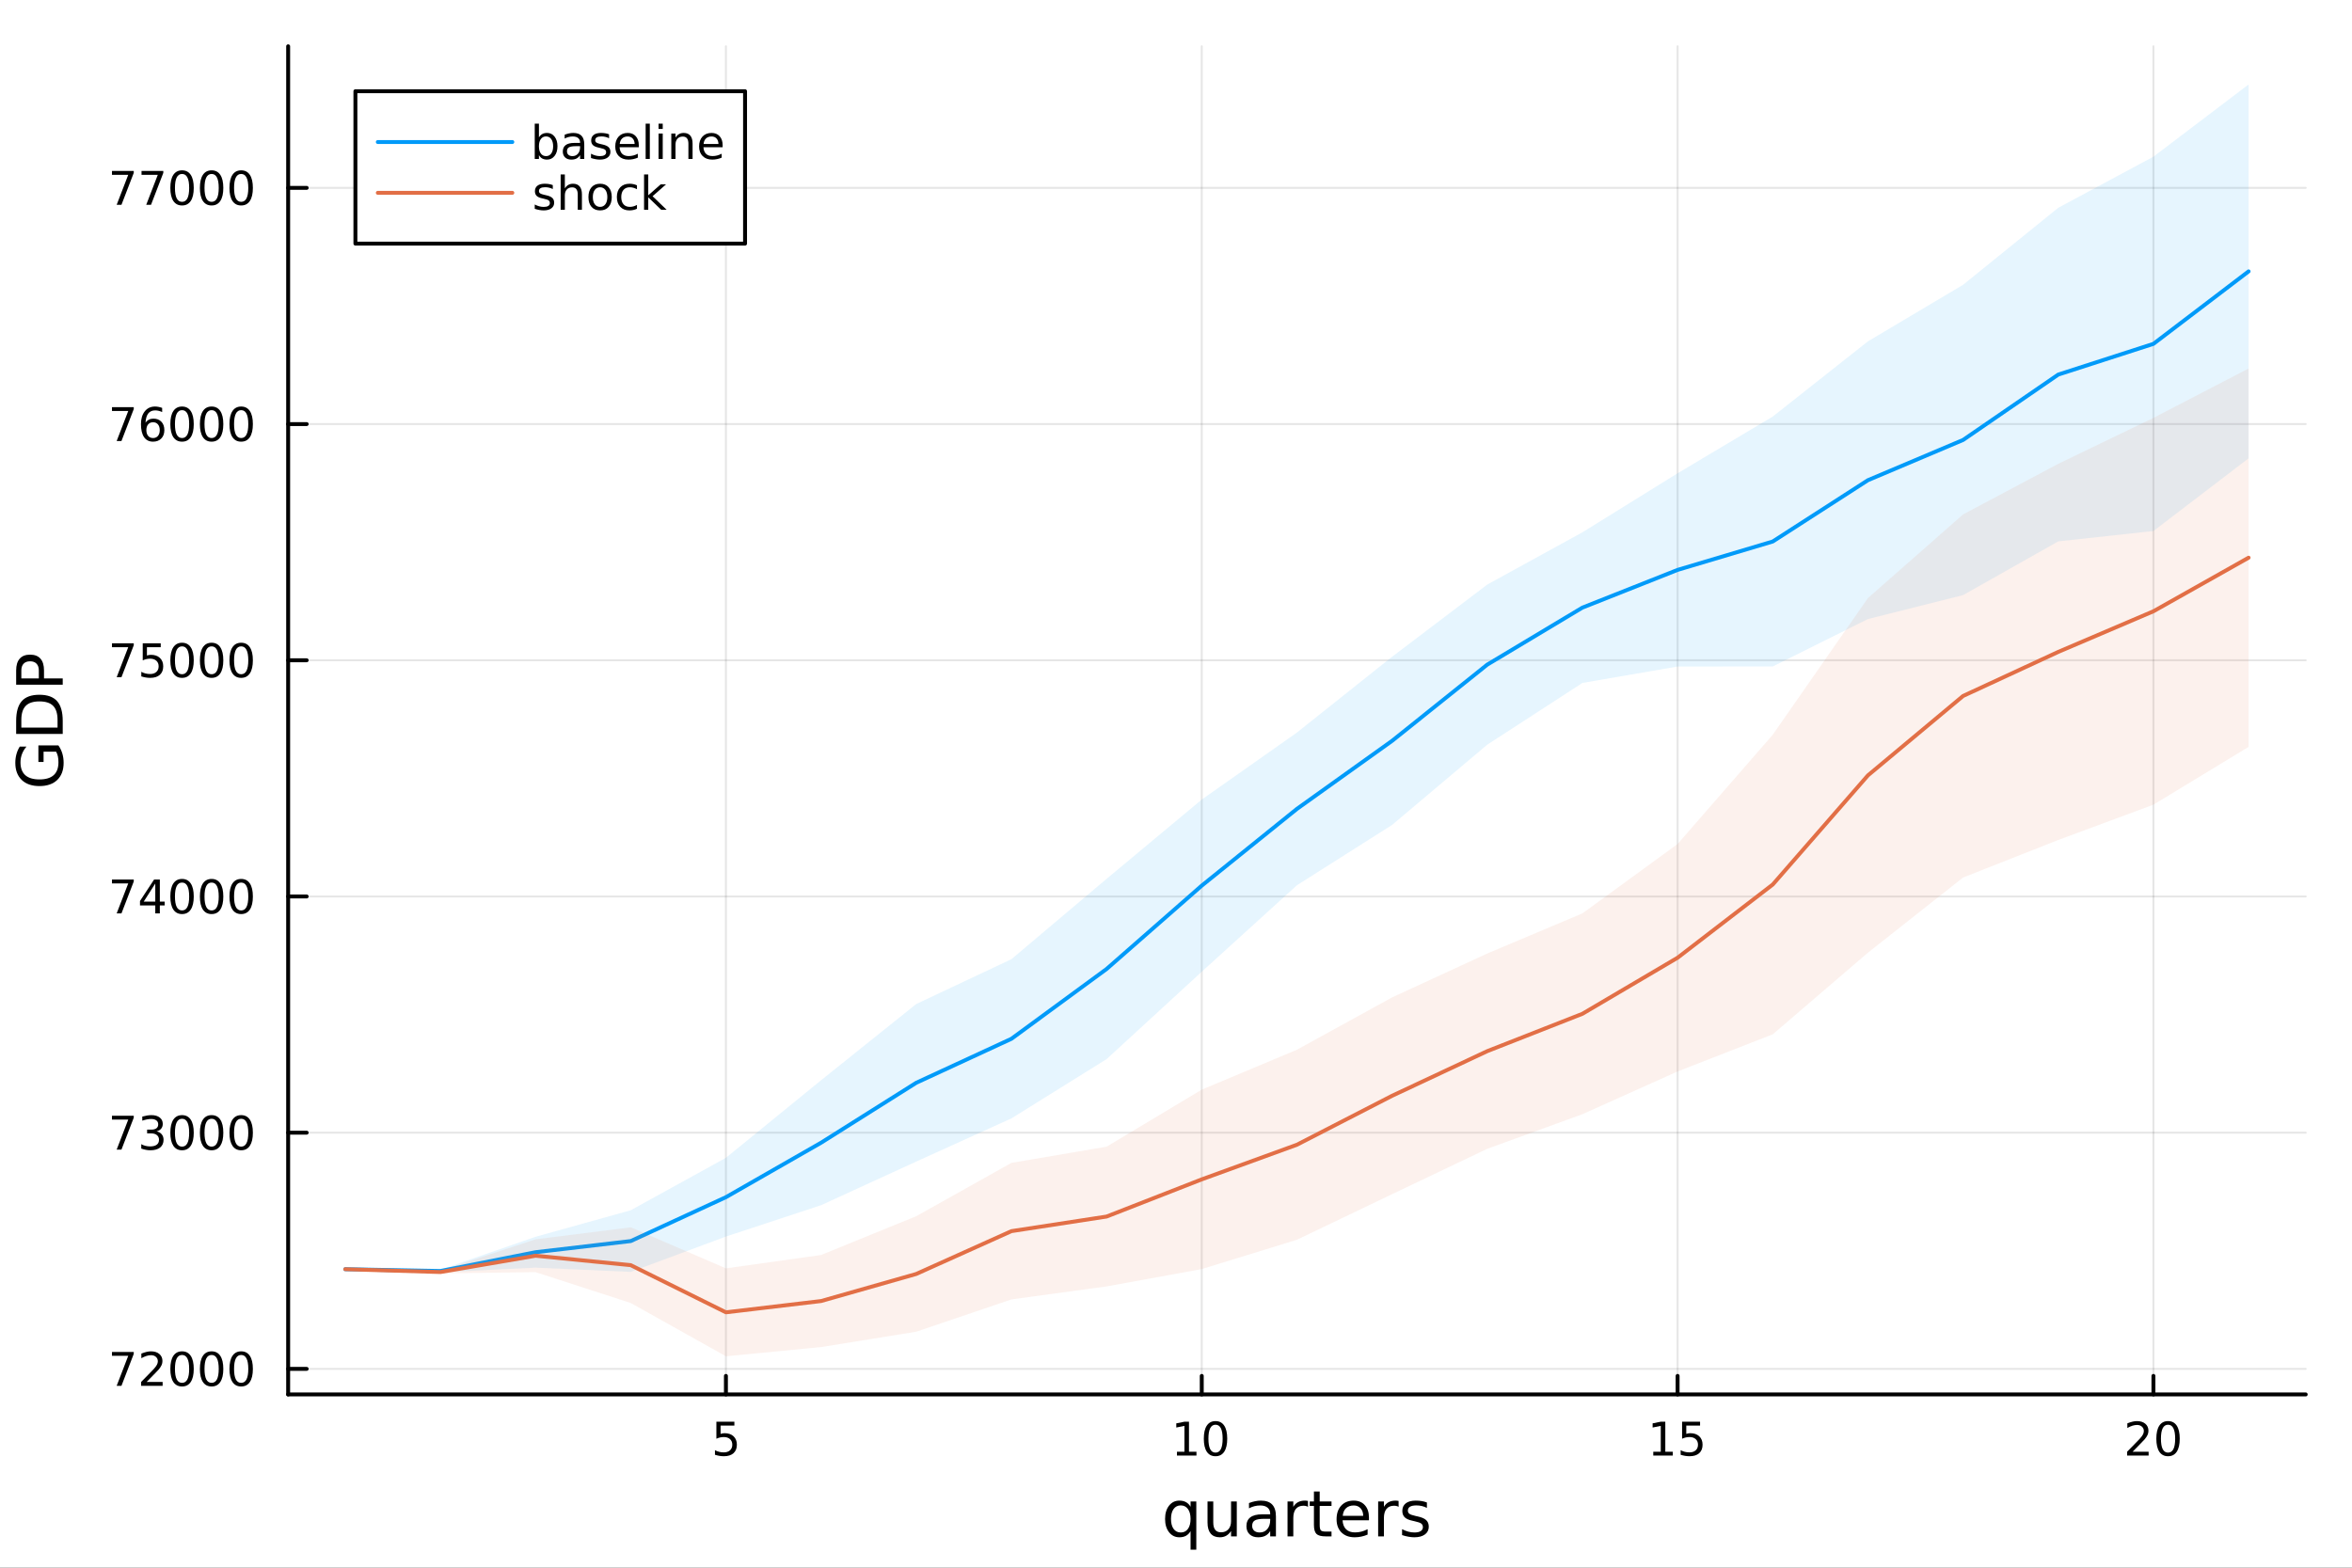 <?xml version="1.0" encoding="utf-8"?>
<svg xmlns="http://www.w3.org/2000/svg" xmlns:xlink="http://www.w3.org/1999/xlink" width="600" height="400" viewBox="0 0 2400 1600">
<rect x="0" y="0" width="2400" height="1600" fill="#333333" stroke="none"/>
<defs>
  <clipPath id="clip050">
    <rect x="0" y="0" width="2400" height="1600"/>
  </clipPath>
</defs>
<path clip-path="url(#clip050)" d="M0 1600 L2400 1600 L2400 0 L0 0  Z" fill="#ffffff" fill-rule="evenodd" fill-opacity="1"/>
<defs>
  <clipPath id="clip051">
    <rect x="480" y="0" width="1681" height="1600"/>
  </clipPath>
</defs>
<path clip-path="url(#clip050)" d="M294.033 1423.18 L2352.76 1423.18 L2352.76 47.244 L294.033 47.244  Z" fill="#ffffff" fill-rule="evenodd" fill-opacity="1"/>
<defs>
  <clipPath id="clip052">
    <rect x="294" y="47" width="2060" height="1377"/>
  </clipPath>
</defs>
<polyline clip-path="url(#clip052)" style="stroke:#000000; stroke-linecap:round; stroke-linejoin:round; stroke-width:2; stroke-opacity:0.1; fill:none" points="740.737,1423.18 740.737,47.244 "/>
<polyline clip-path="url(#clip052)" style="stroke:#000000; stroke-linecap:round; stroke-linejoin:round; stroke-width:2; stroke-opacity:0.1; fill:none" points="1226.28,1423.18 1226.28,47.244 "/>
<polyline clip-path="url(#clip052)" style="stroke:#000000; stroke-linecap:round; stroke-linejoin:round; stroke-width:2; stroke-opacity:0.1; fill:none" points="1711.83,1423.18 1711.83,47.244 "/>
<polyline clip-path="url(#clip052)" style="stroke:#000000; stroke-linecap:round; stroke-linejoin:round; stroke-width:2; stroke-opacity:0.1; fill:none" points="2197.38,1423.18 2197.38,47.244 "/>
<polyline clip-path="url(#clip050)" style="stroke:#000000; stroke-linecap:round; stroke-linejoin:round; stroke-width:4; stroke-opacity:1; fill:none" points="294.033,1423.18 2352.76,1423.18 "/>
<polyline clip-path="url(#clip050)" style="stroke:#000000; stroke-linecap:round; stroke-linejoin:round; stroke-width:4; stroke-opacity:1; fill:none" points="740.737,1423.18 740.737,1404.28 "/>
<polyline clip-path="url(#clip050)" style="stroke:#000000; stroke-linecap:round; stroke-linejoin:round; stroke-width:4; stroke-opacity:1; fill:none" points="1226.28,1423.18 1226.28,1404.28 "/>
<polyline clip-path="url(#clip050)" style="stroke:#000000; stroke-linecap:round; stroke-linejoin:round; stroke-width:4; stroke-opacity:1; fill:none" points="1711.83,1423.18 1711.83,1404.28 "/>
<polyline clip-path="url(#clip050)" style="stroke:#000000; stroke-linecap:round; stroke-linejoin:round; stroke-width:4; stroke-opacity:1; fill:none" points="2197.38,1423.18 2197.38,1404.28 "/>
<path clip-path="url(#clip050)" d="M731.014 1451.02 L749.371 1451.02 L749.371 1454.96 L735.297 1454.96 L735.297 1463.43 Q736.315 1463.08 737.334 1462.92 Q738.352 1462.73 739.371 1462.73 Q745.158 1462.73 748.538 1465.9 Q751.917 1469.08 751.917 1474.49 Q751.917 1480.07 748.445 1483.17 Q744.973 1486.25 738.653 1486.25 Q736.477 1486.25 734.209 1485.88 Q731.964 1485.51 729.556 1484.77 L729.556 1480.07 Q731.639 1481.2 733.862 1481.76 Q736.084 1482.32 738.561 1482.32 Q742.565 1482.32 744.903 1480.21 Q747.241 1478.1 747.241 1474.49 Q747.241 1470.88 744.903 1468.77 Q742.565 1466.67 738.561 1466.67 Q736.686 1466.67 734.811 1467.08 Q732.959 1467.5 731.014 1468.38 L731.014 1451.02 Z" fill="#000000" fill-rule="nonzero" fill-opacity="1" /><path clip-path="url(#clip050)" d="M1200.97 1481.64 L1208.61 1481.64 L1208.61 1455.28 L1200.3 1456.95 L1200.3 1452.69 L1208.56 1451.02 L1213.24 1451.02 L1213.24 1481.64 L1220.88 1481.64 L1220.88 1485.58 L1200.97 1485.58 L1200.97 1481.64 Z" fill="#000000" fill-rule="nonzero" fill-opacity="1" /><path clip-path="url(#clip050)" d="M1240.32 1454.1 Q1236.71 1454.1 1234.88 1457.66 Q1233.08 1461.2 1233.08 1468.33 Q1233.08 1475.44 1234.88 1479.01 Q1236.71 1482.55 1240.32 1482.55 Q1243.96 1482.55 1245.76 1479.01 Q1247.59 1475.44 1247.59 1468.33 Q1247.59 1461.2 1245.76 1457.66 Q1243.96 1454.1 1240.32 1454.1 M1240.32 1450.39 Q1246.13 1450.39 1249.19 1455 Q1252.27 1459.58 1252.27 1468.33 Q1252.27 1477.06 1249.19 1481.67 Q1246.13 1486.25 1240.32 1486.25 Q1234.51 1486.25 1231.44 1481.67 Q1228.38 1477.06 1228.38 1468.33 Q1228.38 1459.58 1231.44 1455 Q1234.51 1450.39 1240.32 1450.39 Z" fill="#000000" fill-rule="nonzero" fill-opacity="1" /><path clip-path="url(#clip050)" d="M1687.02 1481.64 L1694.66 1481.64 L1694.66 1455.28 L1686.35 1456.95 L1686.35 1452.69 L1694.61 1451.02 L1699.29 1451.02 L1699.29 1481.64 L1706.93 1481.64 L1706.93 1485.58 L1687.02 1485.58 L1687.02 1481.64 Z" fill="#000000" fill-rule="nonzero" fill-opacity="1" /><path clip-path="url(#clip050)" d="M1716.42 1451.02 L1734.77 1451.02 L1734.77 1454.96 L1720.7 1454.96 L1720.7 1463.43 Q1721.72 1463.08 1722.74 1462.92 Q1723.75 1462.73 1724.77 1462.73 Q1730.56 1462.73 1733.94 1465.9 Q1737.32 1469.08 1737.32 1474.49 Q1737.32 1480.07 1733.85 1483.17 Q1730.37 1486.25 1724.05 1486.25 Q1721.88 1486.25 1719.61 1485.88 Q1717.36 1485.51 1714.96 1484.77 L1714.96 1480.07 Q1717.04 1481.2 1719.26 1481.76 Q1721.49 1482.32 1723.96 1482.32 Q1727.97 1482.32 1730.3 1480.21 Q1732.64 1478.1 1732.64 1474.49 Q1732.64 1470.88 1730.3 1468.77 Q1727.97 1466.67 1723.96 1466.67 Q1722.09 1466.67 1720.21 1467.08 Q1718.36 1467.5 1716.42 1468.38 L1716.42 1451.02 Z" fill="#000000" fill-rule="nonzero" fill-opacity="1" /><path clip-path="url(#clip050)" d="M2176.15 1481.64 L2192.47 1481.64 L2192.47 1485.58 L2170.53 1485.58 L2170.53 1481.64 Q2173.19 1478.89 2177.77 1474.26 Q2182.38 1469.61 2183.56 1468.27 Q2185.81 1465.74 2186.69 1464.01 Q2187.59 1462.25 2187.59 1460.56 Q2187.59 1457.8 2185.64 1456.07 Q2183.72 1454.33 2180.62 1454.33 Q2178.42 1454.33 2175.97 1455.09 Q2173.54 1455.86 2170.76 1457.41 L2170.76 1452.69 Q2173.58 1451.55 2176.04 1450.97 Q2178.49 1450.39 2180.53 1450.39 Q2185.9 1450.39 2189.09 1453.08 Q2192.29 1455.77 2192.29 1460.26 Q2192.29 1462.39 2191.48 1464.31 Q2190.69 1466.2 2188.58 1468.8 Q2188.01 1469.47 2184.9 1472.69 Q2181.8 1475.88 2176.15 1481.64 Z" fill="#000000" fill-rule="nonzero" fill-opacity="1" /><path clip-path="url(#clip050)" d="M2212.29 1454.1 Q2208.68 1454.1 2206.85 1457.66 Q2205.04 1461.2 2205.04 1468.33 Q2205.04 1475.44 2206.85 1479.01 Q2208.68 1482.55 2212.29 1482.55 Q2215.92 1482.55 2217.73 1479.01 Q2219.56 1475.44 2219.56 1468.33 Q2219.56 1461.2 2217.73 1457.66 Q2215.92 1454.1 2212.29 1454.1 M2212.29 1450.39 Q2218.1 1450.39 2221.15 1455 Q2224.23 1459.58 2224.23 1468.33 Q2224.23 1477.06 2221.15 1481.67 Q2218.1 1486.25 2212.29 1486.25 Q2206.48 1486.25 2203.4 1481.67 Q2200.34 1477.06 2200.34 1468.33 Q2200.34 1459.58 2203.4 1455 Q2206.48 1450.39 2212.29 1450.39 Z" fill="#000000" fill-rule="nonzero" fill-opacity="1" /><path clip-path="url(#clip050)" d="M1194.9 1550.25 Q1194.9 1556.71 1197.54 1560.4 Q1200.22 1564.07 1204.86 1564.07 Q1209.51 1564.07 1212.19 1560.4 Q1214.86 1556.71 1214.86 1550.25 Q1214.86 1543.79 1212.19 1540.13 Q1209.51 1536.44 1204.86 1536.44 Q1200.22 1536.44 1197.54 1540.13 Q1194.9 1543.79 1194.9 1550.25 M1214.86 1562.7 Q1213.01 1565.88 1210.18 1567.44 Q1207.38 1568.97 1203.43 1568.97 Q1196.97 1568.97 1192.9 1563.81 Q1188.86 1558.65 1188.86 1550.25 Q1188.86 1541.85 1192.9 1536.69 Q1196.97 1531.54 1203.43 1531.54 Q1207.38 1531.54 1210.18 1533.1 Q1213.01 1534.62 1214.86 1537.81 L1214.86 1532.4 L1220.72 1532.4 L1220.72 1581.6 L1214.86 1581.6 L1214.86 1562.7 Z" fill="#000000" fill-rule="nonzero" fill-opacity="1" /><path clip-path="url(#clip050)" d="M1232.17 1553.98 L1232.17 1532.4 L1238.03 1532.4 L1238.03 1553.75 Q1238.03 1558.81 1240 1561.36 Q1241.98 1563.87 1245.92 1563.87 Q1250.67 1563.87 1253.4 1560.85 Q1256.17 1557.83 1256.17 1552.61 L1256.17 1532.4 L1262.03 1532.4 L1262.03 1568.04 L1256.17 1568.04 L1256.17 1562.57 Q1254.04 1565.82 1251.21 1567.41 Q1248.41 1568.97 1244.68 1568.97 Q1238.54 1568.97 1235.36 1565.15 Q1232.17 1561.33 1232.17 1553.98 M1246.91 1531.54 L1246.91 1531.54 Z" fill="#000000" fill-rule="nonzero" fill-opacity="1" /><path clip-path="url(#clip050)" d="M1290.29 1550.12 Q1283.19 1550.12 1280.46 1551.75 Q1277.72 1553.37 1277.72 1557.29 Q1277.72 1560.4 1279.76 1562.25 Q1281.83 1564.07 1285.36 1564.07 Q1290.23 1564.07 1293.16 1560.63 Q1296.12 1557.16 1296.12 1551.43 L1296.12 1550.12 L1290.29 1550.12 M1301.97 1547.71 L1301.97 1568.04 L1296.12 1568.04 L1296.12 1562.63 Q1294.11 1565.88 1291.12 1567.44 Q1288.13 1568.97 1283.8 1568.97 Q1278.33 1568.97 1275.08 1565.91 Q1271.86 1562.82 1271.86 1557.67 Q1271.86 1551.65 1275.87 1548.6 Q1279.92 1545.54 1287.91 1545.54 L1296.12 1545.54 L1296.12 1544.97 Q1296.12 1540.93 1293.44 1538.73 Q1290.8 1536.5 1286 1536.5 Q1282.94 1536.5 1280.04 1537.23 Q1277.15 1537.97 1274.47 1539.43 L1274.47 1534.02 Q1277.69 1532.78 1280.71 1532.17 Q1283.74 1531.54 1286.6 1531.54 Q1294.33 1531.54 1298.15 1535.55 Q1301.97 1539.56 1301.97 1547.71 Z" fill="#000000" fill-rule="nonzero" fill-opacity="1" /><path clip-path="url(#clip050)" d="M1334.69 1537.87 Q1333.71 1537.3 1332.53 1537.04 Q1331.38 1536.76 1329.98 1536.76 Q1325.02 1536.76 1322.34 1540 Q1319.7 1543.22 1319.7 1549.27 L1319.7 1568.04 L1313.81 1568.04 L1313.81 1532.4 L1319.7 1532.4 L1319.7 1537.93 Q1321.55 1534.69 1324.51 1533.13 Q1327.47 1531.54 1331.7 1531.54 Q1332.31 1531.54 1333.04 1531.63 Q1333.77 1531.7 1334.66 1531.85 L1334.69 1537.87 Z" fill="#000000" fill-rule="nonzero" fill-opacity="1" /><path clip-path="url(#clip050)" d="M1346.63 1522.27 L1346.63 1532.4 L1358.69 1532.4 L1358.69 1536.95 L1346.63 1536.95 L1346.63 1556.3 Q1346.63 1560.66 1347.81 1561.9 Q1349.02 1563.14 1352.68 1563.14 L1358.69 1563.14 L1358.69 1568.04 L1352.68 1568.04 Q1345.9 1568.04 1343.32 1565.53 Q1340.74 1562.98 1340.74 1556.3 L1340.74 1536.95 L1336.44 1536.95 L1336.44 1532.4 L1340.74 1532.4 L1340.74 1522.27 L1346.63 1522.27 Z" fill="#000000" fill-rule="nonzero" fill-opacity="1" /><path clip-path="url(#clip050)" d="M1396.89 1548.76 L1396.89 1551.62 L1369.96 1551.62 Q1370.34 1557.67 1373.59 1560.85 Q1376.87 1564 1382.69 1564 Q1386.06 1564 1389.22 1563.17 Q1392.4 1562.35 1395.52 1560.69 L1395.52 1566.23 Q1392.37 1567.57 1389.06 1568.27 Q1385.75 1568.97 1382.34 1568.97 Q1373.81 1568.97 1368.81 1564 Q1363.85 1559.04 1363.85 1550.57 Q1363.85 1541.82 1368.56 1536.69 Q1373.3 1531.54 1381.32 1531.54 Q1388.52 1531.54 1392.68 1536.18 Q1396.89 1540.8 1396.89 1548.76 M1391.03 1547.04 Q1390.97 1542.23 1388.32 1539.37 Q1385.71 1536.5 1381.39 1536.5 Q1376.48 1536.5 1373.52 1539.27 Q1370.6 1542.04 1370.15 1547.07 L1391.03 1547.04 Z" fill="#000000" fill-rule="nonzero" fill-opacity="1" /><path clip-path="url(#clip050)" d="M1427.16 1537.87 Q1426.17 1537.3 1424.99 1537.04 Q1423.85 1536.76 1422.44 1536.76 Q1417.48 1536.76 1414.81 1540 Q1412.16 1543.22 1412.16 1549.27 L1412.16 1568.04 L1406.28 1568.04 L1406.28 1532.4 L1412.16 1532.4 L1412.16 1537.93 Q1414.01 1534.69 1416.97 1533.13 Q1419.93 1531.54 1424.16 1531.54 Q1424.77 1531.54 1425.5 1531.63 Q1426.23 1531.7 1427.12 1531.85 L1427.16 1537.87 Z" fill="#000000" fill-rule="nonzero" fill-opacity="1" /><path clip-path="url(#clip050)" d="M1456.02 1533.45 L1456.02 1538.98 Q1453.54 1537.71 1450.87 1537.07 Q1448.19 1536.44 1445.33 1536.44 Q1440.97 1536.44 1438.77 1537.77 Q1436.61 1539.11 1436.61 1541.79 Q1436.61 1543.82 1438.17 1545 Q1439.73 1546.15 1444.44 1547.2 L1446.44 1547.64 Q1452.68 1548.98 1455.29 1551.43 Q1457.93 1553.85 1457.93 1558.21 Q1457.93 1563.17 1453.99 1566.07 Q1450.07 1568.97 1443.2 1568.97 Q1440.33 1568.97 1437.21 1568.39 Q1434.13 1567.85 1430.69 1566.74 L1430.69 1560.69 Q1433.93 1562.38 1437.09 1563.24 Q1440.24 1564.07 1443.32 1564.07 Q1447.46 1564.07 1449.69 1562.66 Q1451.92 1561.23 1451.92 1558.65 Q1451.92 1556.27 1450.29 1554.99 Q1448.7 1553.72 1443.26 1552.54 L1441.22 1552.07 Q1435.78 1550.92 1433.36 1548.56 Q1430.94 1546.18 1430.94 1542.04 Q1430.94 1537.01 1434.51 1534.27 Q1438.07 1531.54 1444.63 1531.54 Q1447.88 1531.54 1450.74 1532.01 Q1453.6 1532.49 1456.02 1533.45 Z" fill="#000000" fill-rule="nonzero" fill-opacity="1" /><polyline clip-path="url(#clip052)" style="stroke:#000000; stroke-linecap:round; stroke-linejoin:round; stroke-width:2; stroke-opacity:0.1; fill:none" points="294.033,1397.09 2352.76,1397.09 "/>
<polyline clip-path="url(#clip052)" style="stroke:#000000; stroke-linecap:round; stroke-linejoin:round; stroke-width:2; stroke-opacity:0.1; fill:none" points="294.033,1156.02 2352.76,1156.02 "/>
<polyline clip-path="url(#clip052)" style="stroke:#000000; stroke-linecap:round; stroke-linejoin:round; stroke-width:2; stroke-opacity:0.1; fill:none" points="294.033,914.956 2352.76,914.956 "/>
<polyline clip-path="url(#clip052)" style="stroke:#000000; stroke-linecap:round; stroke-linejoin:round; stroke-width:2; stroke-opacity:0.1; fill:none" points="294.033,673.887 2352.76,673.887 "/>
<polyline clip-path="url(#clip052)" style="stroke:#000000; stroke-linecap:round; stroke-linejoin:round; stroke-width:2; stroke-opacity:0.1; fill:none" points="294.033,432.818 2352.76,432.818 "/>
<polyline clip-path="url(#clip052)" style="stroke:#000000; stroke-linecap:round; stroke-linejoin:round; stroke-width:2; stroke-opacity:0.1; fill:none" points="294.033,191.749 2352.76,191.749 "/>
<polyline clip-path="url(#clip050)" style="stroke:#000000; stroke-linecap:round; stroke-linejoin:round; stroke-width:4; stroke-opacity:1; fill:none" points="294.033,1423.18 294.033,47.244 "/>
<polyline clip-path="url(#clip050)" style="stroke:#000000; stroke-linecap:round; stroke-linejoin:round; stroke-width:4; stroke-opacity:1; fill:none" points="294.033,1397.09 312.93,1397.09 "/>
<polyline clip-path="url(#clip050)" style="stroke:#000000; stroke-linecap:round; stroke-linejoin:round; stroke-width:4; stroke-opacity:1; fill:none" points="294.033,1156.02 312.93,1156.02 "/>
<polyline clip-path="url(#clip050)" style="stroke:#000000; stroke-linecap:round; stroke-linejoin:round; stroke-width:4; stroke-opacity:1; fill:none" points="294.033,914.956 312.93,914.956 "/>
<polyline clip-path="url(#clip050)" style="stroke:#000000; stroke-linecap:round; stroke-linejoin:round; stroke-width:4; stroke-opacity:1; fill:none" points="294.033,673.887 312.93,673.887 "/>
<polyline clip-path="url(#clip050)" style="stroke:#000000; stroke-linecap:round; stroke-linejoin:round; stroke-width:4; stroke-opacity:1; fill:none" points="294.033,432.818 312.93,432.818 "/>
<polyline clip-path="url(#clip050)" style="stroke:#000000; stroke-linecap:round; stroke-linejoin:round; stroke-width:4; stroke-opacity:1; fill:none" points="294.033,191.749 312.93,191.749 "/>
<path clip-path="url(#clip050)" d="M114.26 1379.81 L136.482 1379.81 L136.482 1381.8 L123.936 1414.37 L119.052 1414.37 L130.857 1383.75 L114.26 1383.75 L114.26 1379.81 Z" fill="#000000" fill-rule="nonzero" fill-opacity="1" /><path clip-path="url(#clip050)" d="M149.63 1410.44 L165.95 1410.44 L165.95 1414.37 L144.005 1414.37 L144.005 1410.44 Q146.667 1407.68 151.251 1403.05 Q155.857 1398.4 157.038 1397.06 Q159.283 1394.54 160.163 1392.8 Q161.065 1391.04 161.065 1389.35 Q161.065 1386.6 159.121 1384.86 Q157.2 1383.12 154.098 1383.12 Q151.899 1383.12 149.445 1383.89 Q147.015 1384.65 144.237 1386.2 L144.237 1381.48 Q147.061 1380.35 149.515 1379.77 Q151.968 1379.19 154.005 1379.19 Q159.376 1379.19 162.57 1381.87 Q165.765 1384.56 165.765 1389.05 Q165.765 1391.18 164.954 1393.1 Q164.167 1395 162.061 1397.59 Q161.482 1398.26 158.38 1401.48 Q155.278 1404.67 149.63 1410.44 Z" fill="#000000" fill-rule="nonzero" fill-opacity="1" /><path clip-path="url(#clip050)" d="M185.764 1382.89 Q182.153 1382.89 180.325 1386.46 Q178.519 1390 178.519 1397.13 Q178.519 1404.24 180.325 1407.8 Q182.153 1411.34 185.764 1411.34 Q189.399 1411.34 191.204 1407.8 Q193.033 1404.24 193.033 1397.13 Q193.033 1390 191.204 1386.46 Q189.399 1382.89 185.764 1382.89 M185.764 1379.19 Q191.575 1379.19 194.63 1383.8 Q197.709 1388.38 197.709 1397.13 Q197.709 1405.86 194.63 1410.46 Q191.575 1415.05 185.764 1415.05 Q179.954 1415.05 176.876 1410.46 Q173.82 1405.86 173.82 1397.13 Q173.82 1388.38 176.876 1383.8 Q179.954 1379.19 185.764 1379.19 Z" fill="#000000" fill-rule="nonzero" fill-opacity="1" /><path clip-path="url(#clip050)" d="M215.926 1382.89 Q212.315 1382.89 210.486 1386.46 Q208.681 1390 208.681 1397.13 Q208.681 1404.24 210.486 1407.8 Q212.315 1411.34 215.926 1411.34 Q219.561 1411.34 221.366 1407.8 Q223.195 1404.24 223.195 1397.13 Q223.195 1390 221.366 1386.46 Q219.561 1382.89 215.926 1382.89 M215.926 1379.19 Q221.736 1379.19 224.792 1383.8 Q227.871 1388.38 227.871 1397.13 Q227.871 1405.86 224.792 1410.46 Q221.736 1415.05 215.926 1415.05 Q210.116 1415.05 207.037 1410.46 Q203.982 1405.86 203.982 1397.13 Q203.982 1388.38 207.037 1383.8 Q210.116 1379.19 215.926 1379.19 Z" fill="#000000" fill-rule="nonzero" fill-opacity="1" /><path clip-path="url(#clip050)" d="M246.088 1382.89 Q242.477 1382.89 240.648 1386.46 Q238.843 1390 238.843 1397.13 Q238.843 1404.24 240.648 1407.8 Q242.477 1411.34 246.088 1411.34 Q249.722 1411.34 251.528 1407.8 Q253.357 1404.24 253.357 1397.13 Q253.357 1390 251.528 1386.46 Q249.722 1382.89 246.088 1382.89 M246.088 1379.19 Q251.898 1379.19 254.954 1383.8 Q258.033 1388.38 258.033 1397.13 Q258.033 1405.86 254.954 1410.46 Q251.898 1415.05 246.088 1415.05 Q240.278 1415.05 237.199 1410.46 Q234.144 1405.86 234.144 1397.13 Q234.144 1388.38 237.199 1383.8 Q240.278 1379.19 246.088 1379.19 Z" fill="#000000" fill-rule="nonzero" fill-opacity="1" /><path clip-path="url(#clip050)" d="M114.26 1138.74 L136.482 1138.74 L136.482 1140.74 L123.936 1173.3 L119.052 1173.3 L130.857 1142.68 L114.26 1142.68 L114.26 1138.74 Z" fill="#000000" fill-rule="nonzero" fill-opacity="1" /><path clip-path="url(#clip050)" d="M159.769 1154.67 Q163.126 1155.39 165.001 1157.66 Q166.899 1159.93 166.899 1163.26 Q166.899 1168.37 163.38 1171.18 Q159.862 1173.98 153.38 1173.98 Q151.204 1173.98 148.89 1173.54 Q146.598 1173.12 144.144 1172.26 L144.144 1167.75 Q146.089 1168.88 148.403 1169.46 Q150.718 1170.04 153.241 1170.04 Q157.64 1170.04 159.931 1168.3 Q162.246 1166.57 162.246 1163.26 Q162.246 1160.2 160.093 1158.49 Q157.964 1156.75 154.144 1156.75 L150.116 1156.75 L150.116 1152.91 L154.329 1152.91 Q157.778 1152.91 159.607 1151.55 Q161.436 1150.16 161.436 1147.56 Q161.436 1144.9 159.538 1143.49 Q157.663 1142.06 154.144 1142.06 Q152.223 1142.06 150.024 1142.47 Q147.825 1142.89 145.186 1143.77 L145.186 1139.6 Q147.848 1138.86 150.163 1138.49 Q152.501 1138.12 154.561 1138.12 Q159.885 1138.12 162.987 1140.55 Q166.089 1142.96 166.089 1147.08 Q166.089 1149.95 164.445 1151.94 Q162.802 1153.91 159.769 1154.67 Z" fill="#000000" fill-rule="nonzero" fill-opacity="1" /><path clip-path="url(#clip050)" d="M185.764 1141.82 Q182.153 1141.82 180.325 1145.39 Q178.519 1148.93 178.519 1156.06 Q178.519 1163.17 180.325 1166.73 Q182.153 1170.27 185.764 1170.27 Q189.399 1170.27 191.204 1166.73 Q193.033 1163.17 193.033 1156.06 Q193.033 1148.93 191.204 1145.39 Q189.399 1141.82 185.764 1141.82 M185.764 1138.12 Q191.575 1138.12 194.63 1142.73 Q197.709 1147.31 197.709 1156.06 Q197.709 1164.79 194.63 1169.39 Q191.575 1173.98 185.764 1173.98 Q179.954 1173.98 176.876 1169.39 Q173.82 1164.79 173.82 1156.06 Q173.82 1147.31 176.876 1142.73 Q179.954 1138.12 185.764 1138.12 Z" fill="#000000" fill-rule="nonzero" fill-opacity="1" /><path clip-path="url(#clip050)" d="M215.926 1141.82 Q212.315 1141.82 210.486 1145.39 Q208.681 1148.93 208.681 1156.06 Q208.681 1163.17 210.486 1166.73 Q212.315 1170.27 215.926 1170.27 Q219.561 1170.27 221.366 1166.73 Q223.195 1163.17 223.195 1156.06 Q223.195 1148.93 221.366 1145.39 Q219.561 1141.82 215.926 1141.82 M215.926 1138.12 Q221.736 1138.12 224.792 1142.73 Q227.871 1147.31 227.871 1156.06 Q227.871 1164.79 224.792 1169.39 Q221.736 1173.98 215.926 1173.98 Q210.116 1173.98 207.037 1169.39 Q203.982 1164.79 203.982 1156.06 Q203.982 1147.31 207.037 1142.73 Q210.116 1138.12 215.926 1138.12 Z" fill="#000000" fill-rule="nonzero" fill-opacity="1" /><path clip-path="url(#clip050)" d="M246.088 1141.82 Q242.477 1141.82 240.648 1145.39 Q238.843 1148.93 238.843 1156.06 Q238.843 1163.17 240.648 1166.73 Q242.477 1170.27 246.088 1170.27 Q249.722 1170.27 251.528 1166.73 Q253.357 1163.17 253.357 1156.06 Q253.357 1148.93 251.528 1145.39 Q249.722 1141.82 246.088 1141.82 M246.088 1138.12 Q251.898 1138.12 254.954 1142.73 Q258.033 1147.31 258.033 1156.06 Q258.033 1164.79 254.954 1169.39 Q251.898 1173.98 246.088 1173.98 Q240.278 1173.98 237.199 1169.39 Q234.144 1164.79 234.144 1156.06 Q234.144 1147.31 237.199 1142.73 Q240.278 1138.12 246.088 1138.12 Z" fill="#000000" fill-rule="nonzero" fill-opacity="1" /><path clip-path="url(#clip050)" d="M114.26 897.676 L136.482 897.676 L136.482 899.667 L123.936 932.236 L119.052 932.236 L130.857 901.611 L114.26 901.611 L114.26 897.676 Z" fill="#000000" fill-rule="nonzero" fill-opacity="1" /><path clip-path="url(#clip050)" d="M158.45 901.75 L146.644 920.199 L158.45 920.199 L158.45 901.75 M157.223 897.676 L163.102 897.676 L163.102 920.199 L168.033 920.199 L168.033 924.088 L163.102 924.088 L163.102 932.236 L158.45 932.236 L158.45 924.088 L142.848 924.088 L142.848 919.574 L157.223 897.676 Z" fill="#000000" fill-rule="nonzero" fill-opacity="1" /><path clip-path="url(#clip050)" d="M185.764 900.755 Q182.153 900.755 180.325 904.319 Q178.519 907.861 178.519 914.991 Q178.519 922.097 180.325 925.662 Q182.153 929.203 185.764 929.203 Q189.399 929.203 191.204 925.662 Q193.033 922.097 193.033 914.991 Q193.033 907.861 191.204 904.319 Q189.399 900.755 185.764 900.755 M185.764 897.051 Q191.575 897.051 194.63 901.657 Q197.709 906.241 197.709 914.991 Q197.709 923.717 194.63 928.324 Q191.575 932.907 185.764 932.907 Q179.954 932.907 176.876 928.324 Q173.82 923.717 173.82 914.991 Q173.82 906.241 176.876 901.657 Q179.954 897.051 185.764 897.051 Z" fill="#000000" fill-rule="nonzero" fill-opacity="1" /><path clip-path="url(#clip050)" d="M215.926 900.755 Q212.315 900.755 210.486 904.319 Q208.681 907.861 208.681 914.991 Q208.681 922.097 210.486 925.662 Q212.315 929.203 215.926 929.203 Q219.561 929.203 221.366 925.662 Q223.195 922.097 223.195 914.991 Q223.195 907.861 221.366 904.319 Q219.561 900.755 215.926 900.755 M215.926 897.051 Q221.736 897.051 224.792 901.657 Q227.871 906.241 227.871 914.991 Q227.871 923.717 224.792 928.324 Q221.736 932.907 215.926 932.907 Q210.116 932.907 207.037 928.324 Q203.982 923.717 203.982 914.991 Q203.982 906.241 207.037 901.657 Q210.116 897.051 215.926 897.051 Z" fill="#000000" fill-rule="nonzero" fill-opacity="1" /><path clip-path="url(#clip050)" d="M246.088 900.755 Q242.477 900.755 240.648 904.319 Q238.843 907.861 238.843 914.991 Q238.843 922.097 240.648 925.662 Q242.477 929.203 246.088 929.203 Q249.722 929.203 251.528 925.662 Q253.357 922.097 253.357 914.991 Q253.357 907.861 251.528 904.319 Q249.722 900.755 246.088 900.755 M246.088 897.051 Q251.898 897.051 254.954 901.657 Q258.033 906.241 258.033 914.991 Q258.033 923.717 254.954 928.324 Q251.898 932.907 246.088 932.907 Q240.278 932.907 237.199 928.324 Q234.144 923.717 234.144 914.991 Q234.144 906.241 237.199 901.657 Q240.278 897.051 246.088 897.051 Z" fill="#000000" fill-rule="nonzero" fill-opacity="1" /><path clip-path="url(#clip050)" d="M114.26 656.607 L136.482 656.607 L136.482 658.597 L123.936 691.167 L119.052 691.167 L130.857 660.542 L114.26 660.542 L114.26 656.607 Z" fill="#000000" fill-rule="nonzero" fill-opacity="1" /><path clip-path="url(#clip050)" d="M145.649 656.607 L164.005 656.607 L164.005 660.542 L149.931 660.542 L149.931 669.014 Q150.95 668.667 151.968 668.505 Q152.987 668.32 154.005 668.32 Q159.792 668.32 163.172 671.491 Q166.552 674.662 166.552 680.079 Q166.552 685.658 163.079 688.759 Q159.607 691.838 153.288 691.838 Q151.112 691.838 148.843 691.468 Q146.598 691.097 144.191 690.357 L144.191 685.658 Q146.274 686.792 148.496 687.347 Q150.718 687.903 153.195 687.903 Q157.2 687.903 159.538 685.796 Q161.876 683.69 161.876 680.079 Q161.876 676.468 159.538 674.361 Q157.2 672.255 153.195 672.255 Q151.32 672.255 149.445 672.671 Q147.593 673.088 145.649 673.968 L145.649 656.607 Z" fill="#000000" fill-rule="nonzero" fill-opacity="1" /><path clip-path="url(#clip050)" d="M185.764 659.685 Q182.153 659.685 180.325 663.25 Q178.519 666.792 178.519 673.921 Q178.519 681.028 180.325 684.593 Q182.153 688.134 185.764 688.134 Q189.399 688.134 191.204 684.593 Q193.033 681.028 193.033 673.921 Q193.033 666.792 191.204 663.25 Q189.399 659.685 185.764 659.685 M185.764 655.982 Q191.575 655.982 194.63 660.588 Q197.709 665.172 197.709 673.921 Q197.709 682.648 194.63 687.255 Q191.575 691.838 185.764 691.838 Q179.954 691.838 176.876 687.255 Q173.82 682.648 173.82 673.921 Q173.82 665.172 176.876 660.588 Q179.954 655.982 185.764 655.982 Z" fill="#000000" fill-rule="nonzero" fill-opacity="1" /><path clip-path="url(#clip050)" d="M215.926 659.685 Q212.315 659.685 210.486 663.25 Q208.681 666.792 208.681 673.921 Q208.681 681.028 210.486 684.593 Q212.315 688.134 215.926 688.134 Q219.561 688.134 221.366 684.593 Q223.195 681.028 223.195 673.921 Q223.195 666.792 221.366 663.25 Q219.561 659.685 215.926 659.685 M215.926 655.982 Q221.736 655.982 224.792 660.588 Q227.871 665.172 227.871 673.921 Q227.871 682.648 224.792 687.255 Q221.736 691.838 215.926 691.838 Q210.116 691.838 207.037 687.255 Q203.982 682.648 203.982 673.921 Q203.982 665.172 207.037 660.588 Q210.116 655.982 215.926 655.982 Z" fill="#000000" fill-rule="nonzero" fill-opacity="1" /><path clip-path="url(#clip050)" d="M246.088 659.685 Q242.477 659.685 240.648 663.25 Q238.843 666.792 238.843 673.921 Q238.843 681.028 240.648 684.593 Q242.477 688.134 246.088 688.134 Q249.722 688.134 251.528 684.593 Q253.357 681.028 253.357 673.921 Q253.357 666.792 251.528 663.25 Q249.722 659.685 246.088 659.685 M246.088 655.982 Q251.898 655.982 254.954 660.588 Q258.033 665.172 258.033 673.921 Q258.033 682.648 254.954 687.255 Q251.898 691.838 246.088 691.838 Q240.278 691.838 237.199 687.255 Q234.144 682.648 234.144 673.921 Q234.144 665.172 237.199 660.588 Q240.278 655.982 246.088 655.982 Z" fill="#000000" fill-rule="nonzero" fill-opacity="1" /><path clip-path="url(#clip050)" d="M114.26 415.538 L136.482 415.538 L136.482 417.528 L123.936 450.098 L119.052 450.098 L130.857 419.473 L114.26 419.473 L114.26 415.538 Z" fill="#000000" fill-rule="nonzero" fill-opacity="1" /><path clip-path="url(#clip050)" d="M156.181 430.954 Q153.033 430.954 151.181 433.107 Q149.353 435.26 149.353 439.01 Q149.353 442.737 151.181 444.913 Q153.033 447.065 156.181 447.065 Q159.329 447.065 161.158 444.913 Q163.01 442.737 163.01 439.01 Q163.01 435.26 161.158 433.107 Q159.329 430.954 156.181 430.954 M165.464 416.302 L165.464 420.561 Q163.704 419.727 161.899 419.288 Q160.116 418.848 158.357 418.848 Q153.728 418.848 151.274 421.973 Q148.843 425.098 148.496 431.417 Q149.862 429.403 151.922 428.339 Q153.982 427.251 156.459 427.251 Q161.667 427.251 164.677 430.422 Q167.709 433.57 167.709 439.01 Q167.709 444.334 164.561 447.551 Q161.413 450.769 156.181 450.769 Q150.186 450.769 147.015 446.186 Q143.843 441.579 143.843 432.852 Q143.843 424.658 147.732 419.797 Q151.621 414.913 158.172 414.913 Q159.931 414.913 161.714 415.26 Q163.519 415.607 165.464 416.302 Z" fill="#000000" fill-rule="nonzero" fill-opacity="1" /><path clip-path="url(#clip050)" d="M185.764 418.616 Q182.153 418.616 180.325 422.181 Q178.519 425.723 178.519 432.852 Q178.519 439.959 180.325 443.524 Q182.153 447.065 185.764 447.065 Q189.399 447.065 191.204 443.524 Q193.033 439.959 193.033 432.852 Q193.033 425.723 191.204 422.181 Q189.399 418.616 185.764 418.616 M185.764 414.913 Q191.575 414.913 194.63 419.519 Q197.709 424.102 197.709 432.852 Q197.709 441.579 194.63 446.186 Q191.575 450.769 185.764 450.769 Q179.954 450.769 176.876 446.186 Q173.82 441.579 173.82 432.852 Q173.82 424.102 176.876 419.519 Q179.954 414.913 185.764 414.913 Z" fill="#000000" fill-rule="nonzero" fill-opacity="1" /><path clip-path="url(#clip050)" d="M215.926 418.616 Q212.315 418.616 210.486 422.181 Q208.681 425.723 208.681 432.852 Q208.681 439.959 210.486 443.524 Q212.315 447.065 215.926 447.065 Q219.561 447.065 221.366 443.524 Q223.195 439.959 223.195 432.852 Q223.195 425.723 221.366 422.181 Q219.561 418.616 215.926 418.616 M215.926 414.913 Q221.736 414.913 224.792 419.519 Q227.871 424.102 227.871 432.852 Q227.871 441.579 224.792 446.186 Q221.736 450.769 215.926 450.769 Q210.116 450.769 207.037 446.186 Q203.982 441.579 203.982 432.852 Q203.982 424.102 207.037 419.519 Q210.116 414.913 215.926 414.913 Z" fill="#000000" fill-rule="nonzero" fill-opacity="1" /><path clip-path="url(#clip050)" d="M246.088 418.616 Q242.477 418.616 240.648 422.181 Q238.843 425.723 238.843 432.852 Q238.843 439.959 240.648 443.524 Q242.477 447.065 246.088 447.065 Q249.722 447.065 251.528 443.524 Q253.357 439.959 253.357 432.852 Q253.357 425.723 251.528 422.181 Q249.722 418.616 246.088 418.616 M246.088 414.913 Q251.898 414.913 254.954 419.519 Q258.033 424.102 258.033 432.852 Q258.033 441.579 254.954 446.186 Q251.898 450.769 246.088 450.769 Q240.278 450.769 237.199 446.186 Q234.144 441.579 234.144 432.852 Q234.144 424.102 237.199 419.519 Q240.278 414.913 246.088 414.913 Z" fill="#000000" fill-rule="nonzero" fill-opacity="1" /><path clip-path="url(#clip050)" d="M114.26 174.469 L136.482 174.469 L136.482 176.459 L123.936 209.029 L119.052 209.029 L130.857 178.404 L114.26 178.404 L114.26 174.469 Z" fill="#000000" fill-rule="nonzero" fill-opacity="1" /><path clip-path="url(#clip050)" d="M144.422 174.469 L166.644 174.469 L166.644 176.459 L154.098 209.029 L149.214 209.029 L161.019 178.404 L144.422 178.404 L144.422 174.469 Z" fill="#000000" fill-rule="nonzero" fill-opacity="1" /><path clip-path="url(#clip050)" d="M185.764 177.547 Q182.153 177.547 180.325 181.112 Q178.519 184.654 178.519 191.783 Q178.519 198.89 180.325 202.455 Q182.153 205.996 185.764 205.996 Q189.399 205.996 191.204 202.455 Q193.033 198.89 193.033 191.783 Q193.033 184.654 191.204 181.112 Q189.399 177.547 185.764 177.547 M185.764 173.844 Q191.575 173.844 194.63 178.45 Q197.709 183.033 197.709 191.783 Q197.709 200.51 194.63 205.117 Q191.575 209.7 185.764 209.7 Q179.954 209.7 176.876 205.117 Q173.82 200.51 173.82 191.783 Q173.82 183.033 176.876 178.45 Q179.954 173.844 185.764 173.844 Z" fill="#000000" fill-rule="nonzero" fill-opacity="1" /><path clip-path="url(#clip050)" d="M215.926 177.547 Q212.315 177.547 210.486 181.112 Q208.681 184.654 208.681 191.783 Q208.681 198.89 210.486 202.455 Q212.315 205.996 215.926 205.996 Q219.561 205.996 221.366 202.455 Q223.195 198.89 223.195 191.783 Q223.195 184.654 221.366 181.112 Q219.561 177.547 215.926 177.547 M215.926 173.844 Q221.736 173.844 224.792 178.45 Q227.871 183.033 227.871 191.783 Q227.871 200.51 224.792 205.117 Q221.736 209.7 215.926 209.7 Q210.116 209.7 207.037 205.117 Q203.982 200.51 203.982 191.783 Q203.982 183.033 207.037 178.45 Q210.116 173.844 215.926 173.844 Z" fill="#000000" fill-rule="nonzero" fill-opacity="1" /><path clip-path="url(#clip050)" d="M246.088 177.547 Q242.477 177.547 240.648 181.112 Q238.843 184.654 238.843 191.783 Q238.843 198.89 240.648 202.455 Q242.477 205.996 246.088 205.996 Q249.722 205.996 251.528 202.455 Q253.357 198.89 253.357 191.783 Q253.357 184.654 251.528 181.112 Q249.722 177.547 246.088 177.547 M246.088 173.844 Q251.898 173.844 254.954 178.45 Q258.033 183.033 258.033 191.783 Q258.033 200.51 254.954 205.117 Q251.898 209.7 246.088 209.7 Q240.278 209.7 237.199 205.117 Q234.144 200.51 234.144 191.783 Q234.144 183.033 237.199 178.45 Q240.278 173.844 246.088 173.844 Z" fill="#000000" fill-rule="nonzero" fill-opacity="1" /><path clip-path="url(#clip050)" d="M57.225 767.136 L44.461 767.136 L44.461 777.639 L39.178 777.639 L39.178 760.77 L59.58 760.77 Q62.222 764.494 63.59 768.982 Q64.927 773.47 64.927 778.562 Q64.927 789.702 58.434 796.004 Q51.909 802.275 40.292 802.275 Q28.643 802.275 22.15 796.004 Q15.625 789.702 15.625 778.562 Q15.625 773.915 16.771 769.746 Q17.916 765.545 20.144 762.012 L26.988 762.012 Q23.964 765.576 22.436 769.587 Q20.908 773.597 20.908 778.021 Q20.908 786.742 25.778 791.135 Q30.648 795.495 40.292 795.495 Q49.904 795.495 54.774 791.135 Q59.644 786.742 59.644 778.021 Q59.644 774.616 59.071 771.942 Q58.466 769.268 57.225 767.136 Z" fill="#000000" fill-rule="nonzero" fill-opacity="1" /><path clip-path="url(#clip050)" d="M21.768 742.596 L58.721 742.596 L58.721 734.83 Q58.721 724.995 54.265 720.444 Q49.809 715.86 40.196 715.86 Q30.648 715.86 26.224 720.444 Q21.768 724.995 21.768 734.83 L21.768 742.596 M16.484 749.026 L16.484 735.817 Q16.484 722.003 22.245 715.542 Q27.974 709.081 40.196 709.081 Q52.482 709.081 58.243 715.574 Q64.004 722.067 64.004 735.817 L64.004 749.026 L16.484 749.026 Z" fill="#000000" fill-rule="nonzero" fill-opacity="1" /><path clip-path="url(#clip050)" d="M21.768 692.403 L39.623 692.403 L39.623 684.318 Q39.623 679.83 37.3 677.38 Q34.977 674.929 30.68 674.929 Q26.415 674.929 24.091 677.38 Q21.768 679.83 21.768 684.318 L21.768 692.403 M16.484 698.832 L16.484 684.318 Q16.484 676.329 20.113 672.255 Q23.709 668.149 30.68 668.149 Q37.714 668.149 41.31 672.255 Q44.907 676.329 44.907 684.318 L44.907 692.403 L64.004 692.403 L64.004 698.832 L16.484 698.832 Z" fill="#000000" fill-rule="nonzero" fill-opacity="1" /><path clip-path="url(#clip052)" d="M352.298 1295.36 L449.408 1298.49 L546.517 1293.78 L643.627 1298.12 L740.737 1262.04 L837.846 1230.03 L934.956 1185.5 L1032.07 1141.44 L1129.18 1080.95 L1226.28 991.737 L1323.39 903.501 L1420.5 841.923 L1517.61 760.02 L1614.72 697.007 L1711.83 680.261 L1808.94 680.182 L1906.05 631.803 L2003.16 607.373 L2100.27 552.536 L2197.38 541.965 L2294.49 467.77 L2294.49 86.186 L2197.38 159.906 L2100.27 212.058 L2003.16 290.653 L1906.05 348.395 L1808.94 425.14 L1711.83 483.036 L1614.72 543.259 L1517.61 596.632 L1420.5 670.303 L1323.39 747.649 L1226.28 816.034 L1129.18 896.953 L1032.07 978.958 L934.956 1024.7 L837.846 1102.5 L740.737 1181.67 L643.627 1235.19 L546.517 1262.26 L449.408 1295.91 L352.298 1295.36  Z" fill="#009af9" fill-rule="evenodd" fill-opacity="0.1"/>
<polyline clip-path="url(#clip052)" style="stroke:#009af9; stroke-linecap:round; stroke-linejoin:round; stroke-width:4; stroke-opacity:1; fill:none" points="352.298,1295.36 449.408,1297.2 546.517,1278.02 643.627,1266.65 740.737,1221.85 837.846,1166.27 934.956,1105.1 1032.07,1060.2 1129.18,988.954 1226.28,903.886 1323.39,825.575 1420.5,756.113 1517.61,678.326 1614.72,620.133 1711.83,581.649 1808.94,552.661 1906.05,490.099 2003.16,449.013 2100.27,382.297 2197.38,350.936 2294.49,276.978 "/>
<path clip-path="url(#clip052)" d="M352.298 1295.36 L449.408 1299.68 L546.517 1298.37 L643.627 1329.84 L740.737 1384.24 L837.846 1374.84 L934.956 1359.16 L1032.07 1326.2 L1129.18 1312.92 L1226.28 1295.24 L1323.39 1265.29 L1420.5 1218.78 L1517.61 1172.48 L1614.72 1137.16 L1711.83 1093.54 L1808.94 1055.62 L1906.05 972.334 L2003.16 895.608 L2100.27 857.297 L2197.38 821.266 L2294.49 762.27 L2294.49 376.096 L2197.38 426.492 L2100.27 473.372 L2003.16 525.008 L1906.05 610.392 L1808.94 749.877 L1711.83 861.394 L1614.72 932.207 L1517.61 973.168 L1420.5 1017.96 L1323.39 1071.37 L1226.28 1112.1 L1129.18 1170.33 L1032.07 1186.84 L934.956 1241.26 L837.846 1280.87 L740.737 1294.5 L643.627 1252.63 L546.517 1264.86 L449.408 1296.83 L352.298 1295.36  Z" fill="#e26f46" fill-rule="evenodd" fill-opacity="0.1"/>
<polyline clip-path="url(#clip052)" style="stroke:#e26f46; stroke-linecap:round; stroke-linejoin:round; stroke-width:4; stroke-opacity:1; fill:none" points="352.298,1295.36 449.408,1298.26 546.517,1281.61 643.627,1291.24 740.737,1339.37 837.846,1327.86 934.956,1300.21 1032.07,1256.52 1129.18,1241.62 1226.28,1203.67 1323.39,1168.33 1420.5,1118.37 1517.61,1072.82 1614.72,1034.68 1711.83,977.468 1808.94,902.749 1906.05,791.363 2003.16,710.308 2100.27,665.334 2197.38,623.879 2294.49,569.183 "/>
<path clip-path="url(#clip050)" d="M362.657 248.629 L760.264 248.629 L760.264 93.109 L362.657 93.109  Z" fill="#ffffff" fill-rule="evenodd" fill-opacity="1"/>
<polyline clip-path="url(#clip050)" style="stroke:#000000; stroke-linecap:round; stroke-linejoin:round; stroke-width:4; stroke-opacity:1; fill:none" points="362.657,248.629 760.264,248.629 760.264,93.109 362.657,93.109 362.657,248.629 "/>
<polyline clip-path="url(#clip050)" style="stroke:#009af9; stroke-linecap:round; stroke-linejoin:round; stroke-width:4; stroke-opacity:1; fill:none" points="385.531,144.949 522.78,144.949 "/>
<path clip-path="url(#clip050)" d="M564.427 149.289 Q564.427 144.59 562.483 141.928 Q560.562 139.243 557.182 139.243 Q553.802 139.243 551.858 141.928 Q549.937 144.59 549.937 149.289 Q549.937 153.988 551.858 156.673 Q553.802 159.335 557.182 159.335 Q560.562 159.335 562.483 156.673 Q564.427 153.988 564.427 149.289 M549.937 140.238 Q551.279 137.923 553.316 136.812 Q555.376 135.678 558.224 135.678 Q562.946 135.678 565.886 139.428 Q568.849 143.178 568.849 149.289 Q568.849 155.4 565.886 159.15 Q562.946 162.9 558.224 162.9 Q555.376 162.9 553.316 161.789 Q551.279 160.655 549.937 158.34 L549.937 162.229 L545.654 162.229 L545.654 126.21 L549.937 126.21 L549.937 140.238 Z" fill="#000000" fill-rule="nonzero" fill-opacity="1" /><path clip-path="url(#clip050)" d="M587.691 149.196 Q582.529 149.196 580.538 150.377 Q578.548 151.557 578.548 154.405 Q578.548 156.673 580.029 158.016 Q581.534 159.335 584.103 159.335 Q587.645 159.335 589.774 156.835 Q591.927 154.312 591.927 150.145 L591.927 149.196 L587.691 149.196 M596.186 147.437 L596.186 162.229 L591.927 162.229 L591.927 158.293 Q590.469 160.655 588.293 161.789 Q586.117 162.9 582.969 162.9 Q578.987 162.9 576.626 160.678 Q574.288 158.432 574.288 154.682 Q574.288 150.307 577.205 148.085 Q580.145 145.863 585.955 145.863 L591.927 145.863 L591.927 145.446 Q591.927 142.507 589.983 140.909 Q588.061 139.289 584.566 139.289 Q582.344 139.289 580.237 139.821 Q578.131 140.354 576.187 141.419 L576.187 137.483 Q578.524 136.581 580.724 136.141 Q582.923 135.678 585.006 135.678 Q590.631 135.678 593.409 138.594 Q596.186 141.511 596.186 147.437 Z" fill="#000000" fill-rule="nonzero" fill-opacity="1" /><path clip-path="url(#clip050)" d="M621.487 137.067 L621.487 141.094 Q619.682 140.169 617.737 139.706 Q615.793 139.243 613.709 139.243 Q610.538 139.243 608.941 140.215 Q607.367 141.187 607.367 143.131 Q607.367 144.613 608.501 145.469 Q609.635 146.303 613.061 147.067 L614.52 147.391 Q619.057 148.363 620.955 150.145 Q622.876 151.905 622.876 155.076 Q622.876 158.687 620.006 160.793 Q617.159 162.9 612.159 162.9 Q610.075 162.9 607.807 162.483 Q605.561 162.09 603.061 161.28 L603.061 156.881 Q605.422 158.108 607.714 158.733 Q610.006 159.335 612.251 159.335 Q615.26 159.335 616.881 158.317 Q618.501 157.275 618.501 155.4 Q618.501 153.664 617.321 152.738 Q616.163 151.812 612.205 150.956 L610.723 150.608 Q606.765 149.775 605.006 148.062 Q603.247 146.326 603.247 143.317 Q603.247 139.659 605.839 137.669 Q608.432 135.678 613.2 135.678 Q615.561 135.678 617.645 136.025 Q619.728 136.372 621.487 137.067 Z" fill="#000000" fill-rule="nonzero" fill-opacity="1" /><path clip-path="url(#clip050)" d="M651.834 148.201 L651.834 150.284 L632.251 150.284 Q632.529 154.682 634.89 156.997 Q637.274 159.289 641.51 159.289 Q643.964 159.289 646.256 158.687 Q648.57 158.085 650.839 156.881 L650.839 160.909 Q648.547 161.881 646.14 162.391 Q643.732 162.9 641.256 162.9 Q635.052 162.9 631.418 159.289 Q627.807 155.678 627.807 149.52 Q627.807 143.155 631.233 139.428 Q634.682 135.678 640.515 135.678 Q645.746 135.678 648.779 139.057 Q651.834 142.414 651.834 148.201 M647.575 146.951 Q647.529 143.456 645.607 141.372 Q643.709 139.289 640.561 139.289 Q636.996 139.289 634.844 141.303 Q632.714 143.317 632.39 146.974 L647.575 146.951 Z" fill="#000000" fill-rule="nonzero" fill-opacity="1" /><path clip-path="url(#clip050)" d="M658.825 126.21 L663.084 126.21 L663.084 162.229 L658.825 162.229 L658.825 126.21 Z" fill="#000000" fill-rule="nonzero" fill-opacity="1" /><path clip-path="url(#clip050)" d="M671.996 136.303 L676.255 136.303 L676.255 162.229 L671.996 162.229 L671.996 136.303 M671.996 126.21 L676.255 126.21 L676.255 131.604 L671.996 131.604 L671.996 126.21 Z" fill="#000000" fill-rule="nonzero" fill-opacity="1" /><path clip-path="url(#clip050)" d="M706.718 146.581 L706.718 162.229 L702.459 162.229 L702.459 146.719 Q702.459 143.039 701.024 141.21 Q699.589 139.382 696.718 139.382 Q693.269 139.382 691.279 141.581 Q689.288 143.78 689.288 147.576 L689.288 162.229 L685.005 162.229 L685.005 136.303 L689.288 136.303 L689.288 140.331 Q690.816 137.993 692.876 136.835 Q694.959 135.678 697.667 135.678 Q702.135 135.678 704.427 138.456 Q706.718 141.21 706.718 146.581 Z" fill="#000000" fill-rule="nonzero" fill-opacity="1" /><path clip-path="url(#clip050)" d="M737.389 148.201 L737.389 150.284 L717.806 150.284 Q718.084 154.682 720.445 156.997 Q722.829 159.289 727.065 159.289 Q729.519 159.289 731.811 158.687 Q734.125 158.085 736.394 156.881 L736.394 160.909 Q734.102 161.881 731.695 162.391 Q729.288 162.9 726.811 162.9 Q720.607 162.9 716.973 159.289 Q713.362 155.678 713.362 149.52 Q713.362 143.155 716.788 139.428 Q720.237 135.678 726.07 135.678 Q731.301 135.678 734.334 139.057 Q737.389 142.414 737.389 148.201 M733.13 146.951 Q733.084 143.456 731.163 141.372 Q729.264 139.289 726.116 139.289 Q722.551 139.289 720.399 141.303 Q718.269 143.317 717.945 146.974 L733.13 146.951 Z" fill="#000000" fill-rule="nonzero" fill-opacity="1" /><polyline clip-path="url(#clip050)" style="stroke:#e26f46; stroke-linecap:round; stroke-linejoin:round; stroke-width:4; stroke-opacity:1; fill:none" points="385.531,196.789 522.78,196.789 "/>
<path clip-path="url(#clip050)" d="M564.08 188.907 L564.08 192.934 Q562.275 192.009 560.33 191.546 Q558.386 191.083 556.302 191.083 Q553.131 191.083 551.534 192.055 Q549.96 193.027 549.96 194.971 Q549.96 196.453 551.094 197.309 Q552.228 198.143 555.654 198.907 L557.113 199.231 Q561.65 200.203 563.548 201.985 Q565.469 203.745 565.469 206.916 Q565.469 210.527 562.599 212.633 Q559.751 214.74 554.751 214.74 Q552.668 214.74 550.4 214.323 Q548.154 213.93 545.654 213.12 L545.654 208.721 Q548.015 209.948 550.307 210.573 Q552.599 211.175 554.844 211.175 Q557.853 211.175 559.474 210.157 Q561.094 209.115 561.094 207.24 Q561.094 205.504 559.913 204.578 Q558.756 203.652 554.798 202.796 L553.316 202.448 Q549.358 201.615 547.599 199.902 Q545.839 198.166 545.839 195.157 Q545.839 191.499 548.432 189.509 Q551.025 187.518 555.793 187.518 Q558.154 187.518 560.238 187.865 Q562.321 188.212 564.08 188.907 Z" fill="#000000" fill-rule="nonzero" fill-opacity="1" /><path clip-path="url(#clip050)" d="M593.802 198.421 L593.802 214.069 L589.543 214.069 L589.543 198.559 Q589.543 194.879 588.108 193.05 Q586.673 191.222 583.802 191.222 Q580.353 191.222 578.362 193.421 Q576.372 195.62 576.372 199.416 L576.372 214.069 L572.089 214.069 L572.089 178.05 L576.372 178.05 L576.372 192.171 Q577.899 189.833 579.96 188.675 Q582.043 187.518 584.751 187.518 Q589.219 187.518 591.511 190.296 Q593.802 193.05 593.802 198.421 Z" fill="#000000" fill-rule="nonzero" fill-opacity="1" /><path clip-path="url(#clip050)" d="M612.344 191.129 Q608.918 191.129 606.927 193.814 Q604.936 196.476 604.936 201.129 Q604.936 205.782 606.904 208.467 Q608.895 211.129 612.344 211.129 Q615.746 211.129 617.737 208.444 Q619.728 205.758 619.728 201.129 Q619.728 196.522 617.737 193.837 Q615.746 191.129 612.344 191.129 M612.344 187.518 Q617.899 187.518 621.071 191.129 Q624.242 194.74 624.242 201.129 Q624.242 207.495 621.071 211.129 Q617.899 214.74 612.344 214.74 Q606.765 214.74 603.594 211.129 Q600.446 207.495 600.446 201.129 Q600.446 194.74 603.594 191.129 Q606.765 187.518 612.344 187.518 Z" fill="#000000" fill-rule="nonzero" fill-opacity="1" /><path clip-path="url(#clip050)" d="M649.959 189.138 L649.959 193.12 Q648.154 192.124 646.325 191.638 Q644.519 191.129 642.668 191.129 Q638.524 191.129 636.232 193.768 Q633.941 196.384 633.941 201.129 Q633.941 205.874 636.232 208.513 Q638.524 211.129 642.668 211.129 Q644.519 211.129 646.325 210.643 Q648.154 210.133 649.959 209.138 L649.959 213.073 Q648.177 213.907 646.256 214.323 Q644.357 214.74 642.205 214.74 Q636.348 214.74 632.899 211.059 Q629.45 207.379 629.45 201.129 Q629.45 194.786 632.922 191.152 Q636.418 187.518 642.482 187.518 Q644.45 187.518 646.325 187.935 Q648.2 188.328 649.959 189.138 Z" fill="#000000" fill-rule="nonzero" fill-opacity="1" /><path clip-path="url(#clip050)" d="M657.205 178.05 L661.487 178.05 L661.487 199.323 L674.195 188.143 L679.635 188.143 L665.885 200.272 L680.214 214.069 L674.658 214.069 L661.487 201.407 L661.487 214.069 L657.205 214.069 L657.205 178.05 Z" fill="#000000" fill-rule="nonzero" fill-opacity="1" /></svg>
